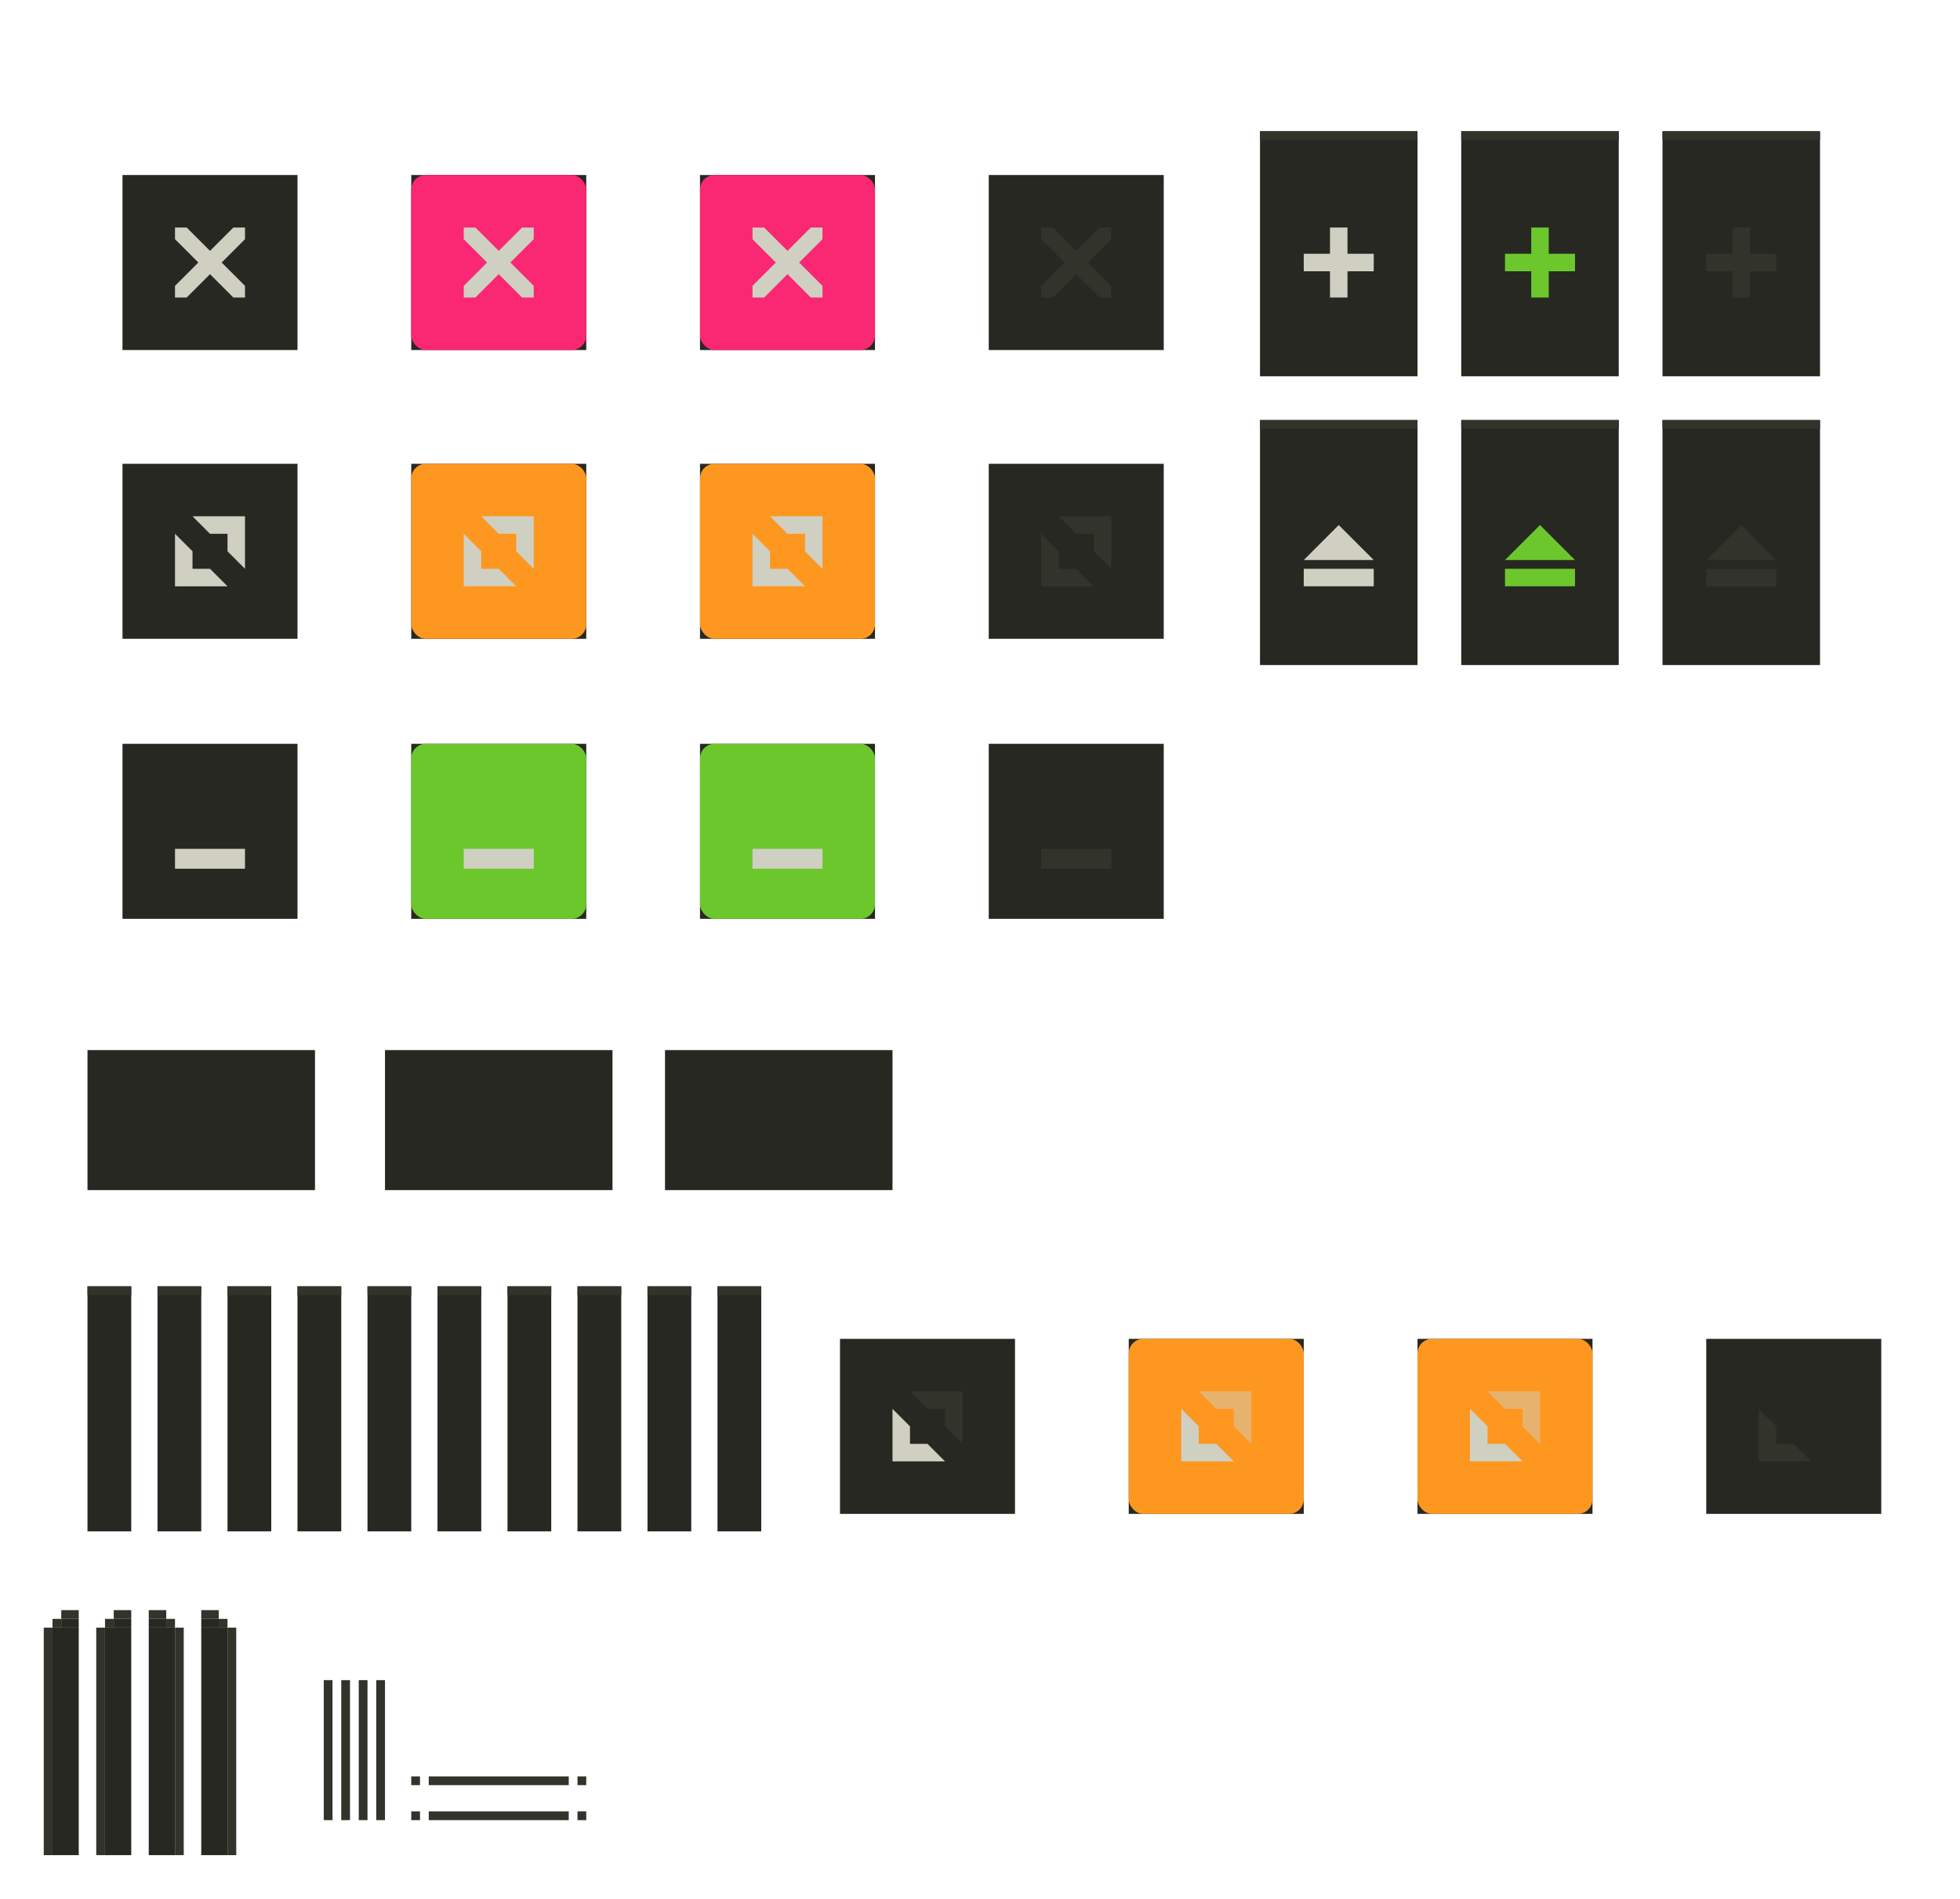 <?xml version="1.0" encoding="UTF-8" standalone="no"?>
<!-- Created with Inkscape (http://www.inkscape.org/) -->

<svg
   xmlns:osb="http://www.openswatchbook.org/uri/2009/osb"
   xmlns:dc="http://purl.org/dc/elements/1.1/"
   xmlns:cc="http://creativecommons.org/ns#"
   xmlns:rdf="http://www.w3.org/1999/02/22-rdf-syntax-ns#"
   xmlns:svg="http://www.w3.org/2000/svg"
   xmlns="http://www.w3.org/2000/svg"
   xmlns:sodipodi="http://sodipodi.sourceforge.net/DTD/sodipodi-0.dtd"
   xmlns:inkscape="http://www.inkscape.org/namespaces/inkscape"
   width="224"
   height="217"
   viewBox="0 0 224 217"
   id="svg2"
   version="1.1"
   inkscape:version="0.92.4 5da689c313, 2019-01-14"
   sodipodi:docname="assets.svg">
  <defs
     id="defs4">
    <linearGradient
       id="selected_bg_color"
       osb:paint="solid">
      <stop
         style="stop-color:#5294e2;stop-opacity:1;"
         offset="0"
         id="stop4407" />
    </linearGradient>
    <linearGradient
       id="selected_fg_color"
       osb:paint="solid">
      <stop
         style="stop-color:#cfd0c2git;stop-opacity:1;"
         offset="0"
         id="stop4402" />
    </linearGradient>
  </defs>
  <sodipodi:namedview
     id="base"
     pagecolor="#272822"
     bordercolor="#32332b"
     borderopacity="1.0"
     inkscape:pageopacity="0"
     inkscape:pageshadow="2"
     inkscape:zoom="1.4142136"
     inkscape:cx="-7.1182487"
     inkscape:cy="137.0933"
     inkscape:document-units="px"
     inkscape:current-layer="layer1"
     showgrid="true"
     units="px"
     inkscape:snap-bbox="true"
     inkscape:bbox-paths="true"
     inkscape:bbox-nodes="true"
     inkscape:snap-bbox-edge-midpoints="false"
     inkscape:snap-bbox-midpoints="true"
     inkscape:object-paths="true"
     inkscape:snap-intersection-paths="false"
     inkscape:object-nodes="true"
     inkscape:snap-nodes="true"
     fit-margin-top="10"
     fit-margin-left="10"
     fit-margin-right="10"
     fit-margin-bottom="10"
     inkscape:window-width="1366"
     inkscape:window-height="744"
     inkscape:window-x="0"
     inkscape:window-y="0"
     inkscape:window-maximized="0">
    <inkscape:grid
       type="xygrid"
       id="grid4136"
       originx="5"
       originy="-288"
       enabled="false" />
  </sodipodi:namedview>
  <g
     inkscape:label="Ebene 1"
     inkscape:groupmode="layer"
     id="layer1"
     transform="translate(5,-547.362)">
    <rect
       inkscape:label="#rect4138-3"
       y="667.362"
       x="5"
       height="16"
       width="26"
       id="menu-active"
       style="opacity:1;fill:#272822;fill-opacity:1;stroke:none;stroke-width:1;stroke-linecap:butt;stroke-linejoin:round;stroke-miterlimit:4;stroke-dasharray:none;stroke-dashoffset:0;stroke-opacity:1" />
    <rect
       transform="scale(-1,1)"
       inkscape:label="#rect4138-3"
       y="739.362"
       x="-37"
       height="16"
       width="1"
       id="right-active"
       style="opacity:1;fill:#32332b;fill-opacity:1;stroke:none;stroke-width:1;stroke-linecap:butt;stroke-linejoin:round;stroke-miterlimit:4;stroke-dasharray:none;stroke-dashoffset:0;stroke-opacity:1" />
    <rect
       transform="scale(-1,1)"
       inkscape:label="#rect4138-3"
       y="739.362"
       x="-39"
       height="16"
       width="1"
       id="right-inactive"
       style="opacity:1;fill:#32332b;fill-opacity:1;stroke:none;stroke-width:1;stroke-linecap:butt;stroke-linejoin:round;stroke-miterlimit:4;stroke-dasharray:none;stroke-dashoffset:0;stroke-opacity:1" />
    <rect
       transform="matrix(0,-1,-1,0,0,0)"
       inkscape:label="#rect4138-3"
       y="-60"
       x="-755.362"
       height="16"
       width="1"
       id="bottom-inactive"
       style="opacity:1;fill:#32332b;fill-opacity:1;stroke:none;stroke-width:0.577;stroke-linecap:butt;stroke-linejoin:round;stroke-miterlimit:4;stroke-dasharray:none;stroke-dashoffset:0;stroke-opacity:1" />
    <rect
       transform="scale(-1,1)"
       inkscape:label="#rect4138-3"
       y="739.362"
       x="-33"
       height="16"
       width="1"
       id="left-active"
       style="opacity:1;fill:#32332b;fill-opacity:1;stroke:none;stroke-width:1;stroke-linecap:butt;stroke-linejoin:round;stroke-miterlimit:4;stroke-dasharray:none;stroke-dashoffset:0;stroke-opacity:1" />
    <rect
       transform="scale(-1,1)"
       inkscape:label="#rect4138-3"
       y="739.362"
       x="-35"
       height="16"
       width="1"
       id="left-inactive"
       style="opacity:1;fill:#32332b;fill-opacity:1;stroke:none;stroke-width:1;stroke-linecap:butt;stroke-linejoin:round;stroke-miterlimit:4;stroke-dasharray:none;stroke-dashoffset:0;stroke-opacity:1" />
    <rect
       transform="matrix(0,-1,-1,0,0,0)"
       inkscape:label="#rect4138-3"
       y="-60"
       x="-751.362"
       height="16"
       width="1"
       id="bottom-active"
       style="opacity:1;fill:#32332b;fill-opacity:1;stroke:none;stroke-width:0.577;stroke-linecap:butt;stroke-linejoin:round;stroke-miterlimit:4;stroke-dasharray:none;stroke-dashoffset:0;stroke-opacity:1" />
    <rect
       inkscape:label="#rect7058"
       y="750.362"
       x="42"
       height="1"
       width="1"
       id="bottom-left-active"
       style="opacity:1;fill:#32332b;fill-opacity:1;stroke:none;stroke-width:1;stroke-miterlimit:4;stroke-dasharray:none;stroke-opacity:0.063" />
    <rect
       style="opacity:1;fill:#32332b;fill-opacity:1;stroke:none;stroke-width:1;stroke-miterlimit:4;stroke-dasharray:none;stroke-opacity:0.063"
       id="bottom-left-inactive"
       width="1"
       height="1"
       x="42"
       y="754.362"
       inkscape:label="#rect7058" />
    <rect
       style="opacity:1;fill:#32332b;fill-opacity:1;stroke:none;stroke-width:1;stroke-miterlimit:4;stroke-dasharray:none;stroke-opacity:0.063"
       id="bottom-right-active"
       width="1"
       height="1"
       x="61"
       y="750.362"
       inkscape:label="#rect7058" />
    <rect
       inkscape:label="#rect7058"
       y="754.362"
       x="61"
       height="1"
       width="1"
       id="bottom-right-inactive"
       style="opacity:1;fill:#32332b;fill-opacity:1;stroke:none;stroke-width:1;stroke-miterlimit:4;stroke-dasharray:none;stroke-opacity:0.063" />
    <g
       id="close-prelight"
       inkscape:label="#g1213"
       transform="translate(-246.78,9.95)">
      <rect
         y="552.412"
         x="284.78"
         height="28"
         width="28"
         id="rect277"
         style="opacity:1;fill:#d6d6d6;fill-opacity:0;stroke:none;stroke-width:1;stroke-linecap:butt;stroke-linejoin:round;stroke-miterlimit:4;stroke-dasharray:none;stroke-dashoffset:0;stroke-opacity:1" />
      <rect
         style="fill:#272822;fill-opacity:1"
         id="rect279"
         width="20"
         height="20"
         x="288.78"
         y="557.412" />
      <rect
         style="opacity:1;fill:#fa2772;fill-opacity:1;stroke:none;stroke-width:1;stroke-miterlimit:4;stroke-dasharray:none;stroke-dashoffset:0;stroke-opacity:1"
         id="rect281"
         width="20"
         height="20"
         x="288.78"
         y="557.412"
         ry="1.667" />
      <path
         style="fill:#cfd0c2;fill-opacity:1;stroke:none"
         d="m 294.78,563.412 v 1.333 l 2.667,2.667 -2.667,2.667 v 1.333 h 1.333 l 2.667,-2.667 2.667,2.667 h 1.333 v -1.333 l -2.667,-2.667 2.667,-2.667 v -1.333 h -1.333 l -2.667,2.667 -2.667,-2.667 z"
         id="path283"
         inkscape:connector-curvature="0" />
    </g>
    <g
       id="close-active"
       inkscape:label="#g1016">
      <rect
         style="opacity:1;fill:#d6d6d6;fill-opacity:0;stroke:none;stroke-width:1;stroke-linecap:butt;stroke-linejoin:round;stroke-miterlimit:4;stroke-dasharray:none;stroke-dashoffset:0;stroke-opacity:1"
         id="rect289"
         width="28"
         height="28"
         x="5"
         y="562.362" />
      <rect
         style="fill:#272822;fill-opacity:1"
         id="rect291"
         width="20"
         height="20"
         x="9"
         y="567.362" />
      <rect
         ry="1.667"
         y="567.362"
         x="9"
         height="20"
         width="20"
         id="rect293"
         style="opacity:1;fill:#3399ff;fill-opacity:0;stroke:none;stroke-width:1;stroke-miterlimit:4;stroke-dasharray:none;stroke-dashoffset:0;stroke-opacity:1" />
      <path
         inkscape:connector-curvature="0"
         id="path297"
         d="m 15,573.362 v 1.333 l 2.667,2.667 -2.667,2.667 v 1.333 h 1.333 l 2.667,-2.667 2.667,2.667 h 1.333 v -1.333 l -2.667,-2.667 2.667,-2.667 v -1.333 h -1.333 l -2.667,2.667 -2.667,-2.667 z"
         style="fill:#cfd0c2;fill-opacity:1;stroke:none" />
    </g>
    <g
       id="maximize-active"
       inkscape:label="#g1026">
      <rect
         style="fill:#272822;fill-opacity:1"
         id="rect303"
         width="20"
         height="20"
         x="9"
         y="600.362" />
      <rect
         y="595.362"
         x="5"
         height="28"
         width="28"
         id="rect305"
         style="opacity:1;fill:#d6d6d6;fill-opacity:0;stroke:none;stroke-width:1;stroke-linecap:butt;stroke-linejoin:round;stroke-miterlimit:4;stroke-dasharray:none;stroke-dashoffset:0;stroke-opacity:1" />
      <rect
         style="opacity:1;fill:#4a90d9;fill-opacity:0;stroke:none;stroke-width:1;stroke-miterlimit:4;stroke-dasharray:none;stroke-dashoffset:0;stroke-opacity:1"
         id="rect307"
         width="20"
         height="20"
         x="9"
         y="600.362"
         ry="1.667" />
      <path
         style="fill:#cfd0c2;fill-opacity:1;fill-rule:evenodd;stroke:none;stroke-width:1px;stroke-linecap:butt;stroke-linejoin:miter;stroke-opacity:1"
         d="m 17,606.362 2,2 h 2 v 2 l 2,2 v -6 z m -2,2 v 6 h 6 l -2,-2 h -2 v -2 z"
         id="path311"
         inkscape:connector-curvature="0" />
    </g>
    <g
       id="maximize-prelight"
       inkscape:label="#g1099"
       transform="translate(-246.78,9.95)">
      <rect
         style="fill:#6a6a6a;fill-opacity:0"
         id="rect317"
         width="28"
         height="28"
         x="284.78"
         y="585.412" />
      <rect
         style="fill:#272822;fill-opacity:1"
         id="rect319"
         width="20"
         height="20"
         x="288.78"
         y="590.412"
         ry="2.841797e-05" />
      <rect
         ry="1.667"
         y="590.412"
         x="288.78"
         height="20"
         width="20"
         id="rect321"
         style="opacity:1;fill:#fe9720;fill-opacity:1;stroke:none;stroke-width:1;stroke-miterlimit:4;stroke-dasharray:none;stroke-dashoffset:0;stroke-opacity:1" />
      <path
         inkscape:connector-curvature="0"
         id="path323"
         d="m 296.78,596.412 2,2 h 2 v 2 l 2,2 v -6 z m -2,2 v 6 h 6 l -2,-2 h -2 v -2 z"
         style="fill:#cfd0c2;fill-opacity:1;fill-rule:evenodd;stroke:none;stroke-width:1px;stroke-linecap:butt;stroke-linejoin:miter;stroke-opacity:1" />
    </g>
    <g
       id="hide-active">
      <rect
         y="627.362"
         x="5"
         height="28"
         width="28"
         id="rect329"
         style="opacity:1;fill:#d6d6d6;fill-opacity:0;stroke:none;stroke-width:1;stroke-linecap:butt;stroke-linejoin:round;stroke-miterlimit:4;stroke-dasharray:none;stroke-dashoffset:0;stroke-opacity:1" />
      <rect
         style="fill:#272822;fill-opacity:1"
         id="rect331"
         width="20"
         height="20"
         x="9"
         y="632.362" />
      <rect
         ry="1.667"
         y="632.362"
         x="9"
         height="20"
         width="20"
         id="rect333"
         style="opacity:1;fill:#4a90d9;fill-opacity:0;stroke:none;stroke-width:1;stroke-miterlimit:4;stroke-dasharray:none;stroke-dashoffset:0;stroke-opacity:1" />
      <rect
         style="opacity:1;fill:#cfd0c2;fill-opacity:1;stroke:none;stroke-width:1;stroke-miterlimit:4;stroke-dasharray:none;stroke-dashoffset:0;stroke-opacity:1"
         id="rect337"
         width="8"
         height="2.273"
         x="15"
         y="644.362" />
    </g>
    <g
       id="hide-prelight"
       inkscape:label="#g1117"
       transform="translate(-246.78,9.95)">
      <rect
         y="617.412"
         x="284.78"
         height="28"
         width="28"
         id="rect343"
         style="opacity:1;fill:#d6d6d6;fill-opacity:0;stroke:none;stroke-width:1;stroke-linecap:butt;stroke-linejoin:round;stroke-miterlimit:4;stroke-dasharray:none;stroke-dashoffset:0;stroke-opacity:1" />
      <rect
         style="fill:#272822;fill-opacity:1"
         id="rect345"
         width="20"
         height="20"
         x="288.78"
         y="622.412" />
      <rect
         style="opacity:1;fill:#6cc72c;fill-opacity:1;stroke:none;stroke-width:1;stroke-miterlimit:4;stroke-dasharray:none;stroke-dashoffset:0;stroke-opacity:1"
         id="rect347"
         width="20"
         height="20"
         x="288.78"
         y="622.412"
         ry="1.667" />
      <rect
         y="634.412"
         x="294.78"
         height="2.273"
         width="8"
         id="rect349"
         style="opacity:1;fill:#cfd0c2;fill-opacity:1;stroke:none;stroke-width:1;stroke-miterlimit:4;stroke-dasharray:none;stroke-dashoffset:0;stroke-opacity:1" />
    </g>
    <g
       id="stick-active"
       inkscape:label="#g4783">
      <rect
         style="opacity:1;fill:#272822;fill-opacity:1;stroke:none;stroke-width:0.802;stroke-linecap:butt;stroke-linejoin:round;stroke-miterlimit:4;stroke-dasharray:none;stroke-dashoffset:0;stroke-opacity:1"
         id="rect355"
         width="18"
         height="28"
         x="139"
         y="562.362" />
      <rect
         style="opacity:1;fill:#32332b;fill-opacity:1;stroke:none;stroke-width:0.802;stroke-linecap:butt;stroke-linejoin:round;stroke-miterlimit:4;stroke-dasharray:none;stroke-dashoffset:0;stroke-opacity:1"
         id="rect357"
         width="18"
         height="1"
         x="139"
         y="562.362" />
      <g
         id="g365"
         transform="translate(-4,9)"
         style="fill:#cfd0c2;fill-opacity:1">
        <rect
           y="564.362"
           x="151"
           height="8"
           width="2"
           id="rect361"
           style="opacity:1;fill:#cfd0c2;fill-opacity:1;stroke:none;stroke-width:1;stroke-linecap:butt;stroke-linejoin:round;stroke-miterlimit:4;stroke-dasharray:none;stroke-dashoffset:0;stroke-opacity:1" />
        <rect
           transform="rotate(90)"
           y="-156"
           x="567.362"
           height="8"
           width="2"
           id="rect363"
           style="opacity:1;fill:#cfd0c2;fill-opacity:1;stroke:none;stroke-width:1;stroke-linecap:butt;stroke-linejoin:round;stroke-miterlimit:4;stroke-dasharray:none;stroke-dashoffset:0;stroke-opacity:1" />
      </g>
    </g>
    <g
       id="stick-pressed"
       inkscape:label="#g4795">
      <rect
         y="562.362"
         x="162"
         height="28"
         width="18"
         id="rect371"
         style="opacity:1;fill:#272822;fill-opacity:1;stroke:none;stroke-width:0.802;stroke-linecap:butt;stroke-linejoin:round;stroke-miterlimit:4;stroke-dasharray:none;stroke-dashoffset:0;stroke-opacity:1" />
      <rect
         y="562.362"
         x="162"
         height="1"
         width="18"
         id="rect373"
         style="opacity:1;fill:#32332b;fill-opacity:1;stroke:none;stroke-width:0.802;stroke-linecap:butt;stroke-linejoin:round;stroke-miterlimit:4;stroke-dasharray:none;stroke-dashoffset:0;stroke-opacity:1" />
      <g
         id="g381"
         transform="translate(19,9)"
         style="fill:#6cc72c;fill-opacity:1">
        <rect
           y="564.362"
           x="151"
           height="8"
           width="2"
           id="rect377"
           style="opacity:1;fill:#6cc72c;fill-opacity:1;stroke:none;stroke-width:1;stroke-linecap:butt;stroke-linejoin:round;stroke-miterlimit:4;stroke-dasharray:none;stroke-dashoffset:0;stroke-opacity:1" />
        <rect
           transform="rotate(90)"
           y="-156"
           x="567.362"
           height="8"
           width="2"
           id="rect379"
           style="opacity:1;fill:#6cc72c;fill-opacity:1;stroke:none;stroke-width:1;stroke-linecap:butt;stroke-linejoin:round;stroke-miterlimit:4;stroke-dasharray:none;stroke-dashoffset:0;stroke-opacity:1" />
      </g>
    </g>
    <g
       id="stick-inactive"
       inkscape:label="#g1044">
      <rect
         y="562.362"
         x="185"
         height="28"
         width="18"
         id="rect387"
         style="opacity:1;fill:#272822;fill-opacity:1;stroke:none;stroke-width:0.802;stroke-linecap:butt;stroke-linejoin:round;stroke-miterlimit:4;stroke-dasharray:none;stroke-dashoffset:0;stroke-opacity:1" />
      <rect
         y="562.362"
         x="185"
         height="1"
         width="18"
         id="rect389"
         style="opacity:1;fill:#32332b;fill-opacity:1;stroke:none;stroke-width:0.802;stroke-linecap:butt;stroke-linejoin:round;stroke-miterlimit:4;stroke-dasharray:none;stroke-dashoffset:0;stroke-opacity:1" />
      <g
         id="g397"
         transform="translate(42,9)"
         style="fill:#32332b;fill-opacity:1">
        <rect
           y="564.362"
           x="151"
           height="8"
           width="2"
           id="rect393"
           style="opacity:1;fill:#32332b;fill-opacity:1;stroke:none;stroke-width:1;stroke-linecap:butt;stroke-linejoin:round;stroke-miterlimit:4;stroke-dasharray:none;stroke-dashoffset:0;stroke-opacity:1" />
        <rect
           transform="rotate(90)"
           y="-156"
           x="567.362"
           height="8"
           width="2"
           id="rect395"
           style="opacity:1;fill:#32332b;fill-opacity:1;stroke:none;stroke-width:1;stroke-linecap:butt;stroke-linejoin:round;stroke-miterlimit:4;stroke-dasharray:none;stroke-dashoffset:0;stroke-opacity:1" />
      </g>
    </g>
    <g
       id="shade-active"
       inkscape:label="#g4807">
      <rect
         style="opacity:1;fill:#272822;fill-opacity:1;stroke:none;stroke-width:0.802;stroke-linecap:butt;stroke-linejoin:round;stroke-miterlimit:4;stroke-dasharray:none;stroke-dashoffset:0;stroke-opacity:1"
         id="rect403"
         width="18"
         height="28"
         x="139"
         y="595.362" />
      <rect
         style="opacity:1;fill:#32332b;fill-opacity:1;stroke:none;stroke-width:0.802;stroke-linecap:butt;stroke-linejoin:round;stroke-miterlimit:4;stroke-dasharray:none;stroke-dashoffset:0;stroke-opacity:1"
         id="rect405"
         width="18"
         height="1"
         x="139"
         y="595.362" />
      <g
         id="g413"
         transform="translate(-6,5)"
         style="fill:#cfd0c2;fill-opacity:1">
        <rect
           style="opacity:1;fill:#cfd0c2;fill-opacity:1;stroke:none;stroke-width:1;stroke-linecap:butt;stroke-linejoin:round;stroke-miterlimit:4;stroke-dasharray:none;stroke-dashoffset:0;stroke-opacity:1"
           id="rect409"
           width="2"
           height="8"
           x="607.362"
           y="-158"
           transform="rotate(90)" />
        <path
           sodipodi:nodetypes="cccc"
           inkscape:connector-curvature="0"
           id="path411"
           d="m 154,602.362 4,4 h -8 z"
           style="opacity:1;fill:#cfd0c2;fill-opacity:1;stroke:none;stroke-width:1;stroke-linecap:butt;stroke-linejoin:round;stroke-miterlimit:4;stroke-dasharray:none;stroke-dashoffset:0;stroke-opacity:1" />
      </g>
    </g>
    <g
       id="shade-pressed"
       inkscape:label="#g4819">
      <rect
         y="595.362"
         x="162"
         height="28"
         width="18"
         id="rect419"
         style="opacity:1;fill:#272822;fill-opacity:1;stroke:none;stroke-width:0.802;stroke-linecap:butt;stroke-linejoin:round;stroke-miterlimit:4;stroke-dasharray:none;stroke-dashoffset:0;stroke-opacity:1" />
      <rect
         y="595.362"
         x="162"
         height="1"
         width="18"
         id="rect421"
         style="opacity:1;fill:#32332b;fill-opacity:1;stroke:none;stroke-width:0.802;stroke-linecap:butt;stroke-linejoin:round;stroke-miterlimit:4;stroke-dasharray:none;stroke-dashoffset:0;stroke-opacity:1" />
      <g
         id="g429"
         transform="translate(17,5)"
         style="fill:#6cc72c;fill-opacity:1">
        <rect
           style="opacity:1;fill:#6cc72c;fill-opacity:1;stroke:none;stroke-width:1;stroke-linecap:butt;stroke-linejoin:round;stroke-miterlimit:4;stroke-dasharray:none;stroke-dashoffset:0;stroke-opacity:1"
           id="rect425"
           width="2"
           height="8"
           x="607.362"
           y="-158"
           transform="rotate(90)" />
        <path
           sodipodi:nodetypes="cccc"
           inkscape:connector-curvature="0"
           id="path427"
           d="m 154,602.362 4,4 h -8 z"
           style="opacity:1;fill:#6cc72c;fill-opacity:1;stroke:none;stroke-width:1;stroke-linecap:butt;stroke-linejoin:round;stroke-miterlimit:4;stroke-dasharray:none;stroke-dashoffset:0;stroke-opacity:1" />
      </g>
    </g>
    <g
       id="shade-inactive"
       inkscape:label="#g1056">
      <rect
         y="595.362"
         x="185"
         height="28"
         width="18"
         id="rect435"
         style="opacity:1;fill:#272822;fill-opacity:1;stroke:none;stroke-width:0.802;stroke-linecap:butt;stroke-linejoin:round;stroke-miterlimit:4;stroke-dasharray:none;stroke-dashoffset:0;stroke-opacity:1" />
      <rect
         y="595.362"
         x="185"
         height="1"
         width="18"
         id="rect437"
         style="opacity:1;fill:#32332b;fill-opacity:1;stroke:none;stroke-width:0.802;stroke-linecap:butt;stroke-linejoin:round;stroke-miterlimit:4;stroke-dasharray:none;stroke-dashoffset:0;stroke-opacity:1" />
      <g
         id="g445"
         transform="translate(40,5)"
         style="fill:#32332b;fill-opacity:1">
        <rect
           style="opacity:1;fill:#32332b;fill-opacity:1;stroke:none;stroke-width:1;stroke-linecap:butt;stroke-linejoin:round;stroke-miterlimit:4;stroke-dasharray:none;stroke-dashoffset:0;stroke-opacity:1"
           id="rect441"
           width="2"
           height="8"
           x="607.362"
           y="-158"
           transform="rotate(90)" />
        <path
           sodipodi:nodetypes="cccc"
           inkscape:connector-curvature="0"
           id="path443"
           d="m 154,602.362 4,4 h -8 z"
           style="opacity:1;fill:#32332b;fill-opacity:1;stroke:none;stroke-width:1;stroke-linecap:butt;stroke-linejoin:round;stroke-miterlimit:4;stroke-dasharray:none;stroke-dashoffset:0;stroke-opacity:1" />
      </g>
    </g>
    <g
       id="title-1-active"
       inkscape:label="#g4711">
      <rect
         style="opacity:1;fill:#272822;fill-opacity:1;stroke:none;stroke-width:0.423;stroke-linecap:butt;stroke-linejoin:round;stroke-miterlimit:4;stroke-dasharray:none;stroke-dashoffset:0;stroke-opacity:1"
         id="rect487"
         width="5"
         height="28"
         x="5"
         y="694.362" />
      <rect
         style="opacity:1;fill:#32332b;fill-opacity:1;stroke:none;stroke-width:0.423;stroke-linecap:butt;stroke-linejoin:round;stroke-miterlimit:4;stroke-dasharray:none;stroke-dashoffset:0;stroke-opacity:1"
         id="rect489"
         width="5"
         height="1"
         x="5"
         y="694.362" />
    </g>
    <g
       id="title-2-active"
       inkscape:label="#g4717">
      <rect
         y="694.362"
         x="13"
         height="28"
         width="5"
         id="rect495"
         style="opacity:1;fill:#272822;fill-opacity:1;stroke:none;stroke-width:0.423;stroke-linecap:butt;stroke-linejoin:round;stroke-miterlimit:4;stroke-dasharray:none;stroke-dashoffset:0;stroke-opacity:1" />
      <rect
         y="694.362"
         x="13"
         height="1"
         width="5"
         id="rect497"
         style="opacity:1;fill:#32332b;fill-opacity:1;stroke:none;stroke-width:0.423;stroke-linecap:butt;stroke-linejoin:round;stroke-miterlimit:4;stroke-dasharray:none;stroke-dashoffset:0;stroke-opacity:1" />
    </g>
    <g
       id="title-3-active"
       inkscape:label="#g4723">
      <rect
         style="opacity:1;fill:#272822;fill-opacity:1;stroke:none;stroke-width:0.423;stroke-linecap:butt;stroke-linejoin:round;stroke-miterlimit:4;stroke-dasharray:none;stroke-dashoffset:0;stroke-opacity:1"
         id="rect503"
         width="5"
         height="28"
         x="21"
         y="694.362" />
      <rect
         style="opacity:1;fill:#32332b;fill-opacity:1;stroke:none;stroke-width:0.423;stroke-linecap:butt;stroke-linejoin:round;stroke-miterlimit:4;stroke-dasharray:none;stroke-dashoffset:0;stroke-opacity:1"
         id="rect505"
         width="5"
         height="1"
         x="21"
         y="694.362" />
    </g>
    <g
       id="title-4-active"
       inkscape:label="#g4729">
      <rect
         y="694.362"
         x="29"
         height="28"
         width="5"
         id="rect511"
         style="opacity:1;fill:#272822;fill-opacity:1;stroke:none;stroke-width:0.423;stroke-linecap:butt;stroke-linejoin:round;stroke-miterlimit:4;stroke-dasharray:none;stroke-dashoffset:0;stroke-opacity:1" />
      <rect
         y="694.362"
         x="29"
         height="1"
         width="5"
         id="rect513"
         style="opacity:1;fill:#32332b;fill-opacity:1;stroke:none;stroke-width:0.423;stroke-linecap:butt;stroke-linejoin:round;stroke-miterlimit:4;stroke-dasharray:none;stroke-dashoffset:0;stroke-opacity:1" />
    </g>
    <g
       id="title-5-active"
       inkscape:label="#g4735">
      <rect
         style="opacity:1;fill:#272822;fill-opacity:1;stroke:none;stroke-width:0.423;stroke-linecap:butt;stroke-linejoin:round;stroke-miterlimit:4;stroke-dasharray:none;stroke-dashoffset:0;stroke-opacity:1"
         id="rect519"
         width="5"
         height="28"
         x="37"
         y="694.362" />
      <rect
         style="opacity:1;fill:#32332b;fill-opacity:1;stroke:none;stroke-width:0.423;stroke-linecap:butt;stroke-linejoin:round;stroke-miterlimit:4;stroke-dasharray:none;stroke-dashoffset:0;stroke-opacity:1"
         id="rect521"
         width="5"
         height="1"
         x="37"
         y="694.362" />
    </g>
    <g
       id="title-1-inactive"
       inkscape:label="#g1016">
      <rect
         y="694.362"
         x="45"
         height="28"
         width="5"
         id="rect527"
         style="opacity:1;fill:#272822;fill-opacity:1;stroke:none;stroke-width:0.423;stroke-linecap:butt;stroke-linejoin:round;stroke-miterlimit:4;stroke-dasharray:none;stroke-dashoffset:0;stroke-opacity:1" />
      <rect
         y="694.362"
         x="45"
         height="1"
         width="5"
         id="rect529"
         style="opacity:1;fill:#32332b;fill-opacity:1;stroke:none;stroke-width:0.423;stroke-linecap:butt;stroke-linejoin:round;stroke-miterlimit:4;stroke-dasharray:none;stroke-dashoffset:0;stroke-opacity:1" />
    </g>
    <g
       id="title-2-inactive"
       inkscape:label="#g1020">
      <rect
         style="opacity:1;fill:#272822;fill-opacity:1;stroke:none;stroke-width:0.423;stroke-linecap:butt;stroke-linejoin:round;stroke-miterlimit:4;stroke-dasharray:none;stroke-dashoffset:0;stroke-opacity:1"
         id="rect535"
         width="5"
         height="28"
         x="53"
         y="694.362"
         inkscape:label="#title-2-inactive" />
      <rect
         style="opacity:1;fill:#32332b;fill-opacity:1;stroke:none;stroke-width:0.423;stroke-linecap:butt;stroke-linejoin:round;stroke-miterlimit:4;stroke-dasharray:none;stroke-dashoffset:0;stroke-opacity:1"
         id="rect537"
         width="5"
         height="1"
         x="53"
         y="694.362" />
    </g>
    <g
       id="title-3-inactive"
       inkscape:label="#g1024">
      <rect
         y="694.362"
         x="61"
         height="28"
         width="5"
         id="rect543"
         style="opacity:1;fill:#272822;fill-opacity:1;stroke:none;stroke-width:0.423;stroke-linecap:butt;stroke-linejoin:round;stroke-miterlimit:4;stroke-dasharray:none;stroke-dashoffset:0;stroke-opacity:1" />
      <rect
         y="694.362"
         x="61"
         height="1"
         width="5"
         id="rect545"
         style="opacity:1;fill:#32332b;fill-opacity:1;stroke:none;stroke-width:0.423;stroke-linecap:butt;stroke-linejoin:round;stroke-miterlimit:4;stroke-dasharray:none;stroke-dashoffset:0;stroke-opacity:1" />
    </g>
    <g
       id="title-4-inactive"
       inkscape:label="#g1028">
      <rect
         style="opacity:1;fill:#272822;fill-opacity:1;stroke:none;stroke-width:0.423;stroke-linecap:butt;stroke-linejoin:round;stroke-miterlimit:4;stroke-dasharray:none;stroke-dashoffset:0;stroke-opacity:1"
         id="rect551"
         width="5"
         height="28"
         x="69"
         y="694.362" />
      <rect
         style="opacity:1;fill:#32332b;fill-opacity:1;stroke:none;stroke-width:0.423;stroke-linecap:butt;stroke-linejoin:round;stroke-miterlimit:4;stroke-dasharray:none;stroke-dashoffset:0;stroke-opacity:1"
         id="rect553"
         width="5"
         height="1"
         x="69"
         y="694.362" />
    </g>
    <g
       id="title-5-inactive"
       inkscape:label="#g1032">
      <rect
         y="694.362"
         x="77"
         height="28"
         width="5"
         id="rect559"
         style="opacity:1;fill:#272822;fill-opacity:1;stroke:none;stroke-width:0.423;stroke-linecap:butt;stroke-linejoin:round;stroke-miterlimit:4;stroke-dasharray:none;stroke-dashoffset:0;stroke-opacity:1" />
      <rect
         y="694.362"
         x="77"
         height="1"
         width="5"
         id="rect561"
         style="opacity:1;fill:#32332b;fill-opacity:1;stroke:none;stroke-width:0.423;stroke-linecap:butt;stroke-linejoin:round;stroke-miterlimit:4;stroke-dasharray:none;stroke-dashoffset:0;stroke-opacity:1" />
    </g>
    <g
       id="top-left-active"
       inkscape:label="#g4747">
      <rect
         transform="scale(-1,1)"
         style="fill:#272822;fill-opacity:1;stroke-width:1.041"
         id="rect603"
         width="3"
         height="26"
         x="-4"
         y="733.362" />
      <rect
         transform="scale(-1,1)"
         style="fill:#272822;fill-opacity:1"
         id="rect605"
         width="2"
         height="1"
         x="-4"
         y="732.362" />
      <rect
         transform="scale(-1,1)"
         style="fill:#32332b;fill-opacity:1"
         id="rect607"
         width="1"
         height="1"
         x="-2"
         y="732.362" />
      <rect
         transform="scale(-1,1)"
         style="fill:#32332b;fill-opacity:1"
         id="rect609"
         width="2"
         height="1"
         x="-4"
         y="731.362" />
      <rect
         transform="scale(-1,1)"
         style="fill:#32332b;fill-opacity:1;stroke-width:1.041"
         id="rect611"
         width="1"
         height="26"
         x="-1"
         y="733.362" />
    </g>
    <g
       id="maximize-pressed"
       transform="translate(-213.78,9.95)"
       inkscape:label="#g1099">
      <rect
         y="585.412"
         x="284.78"
         height="28"
         width="28"
         id="rect1622"
         style="fill:#6a6a6a;fill-opacity:0" />
      <rect
         ry="2.841797e-05"
         y="590.412"
         x="288.78"
         height="20"
         width="20"
         id="rect1624"
         style="fill:#272822;fill-opacity:1" />
      <rect
         style="opacity:1;fill:#fe9720;fill-opacity:1;stroke:none;stroke-width:1;stroke-miterlimit:4;stroke-dasharray:none;stroke-dashoffset:0;stroke-opacity:1"
         id="rect1626"
         width="20"
         height="20"
         x="288.78"
         y="590.412"
         ry="1.667" />
      <path
         style="fill:#cfd0c2;fill-opacity:1;fill-rule:evenodd;stroke:none;stroke-width:1px;stroke-linecap:butt;stroke-linejoin:miter;stroke-opacity:1"
         d="m 296.78,596.412 2,2 h 2 v 2 l 2,2 v -6 z m -2,2 v 6 h 6 l -2,-2 h -2 v -2 z"
         id="path1628"
         inkscape:connector-curvature="0" />
    </g>
    <g
       id="maximize-inactive"
       inkscape:label="#g1135"
       transform="translate(-246.78,9.95)">
      <rect
         y="590.412"
         x="354.78"
         height="20"
         width="20"
         id="rect1632"
         style="fill:#272822;fill-opacity:1" />
      <rect
         style="opacity:1;fill:#d6d6d6;fill-opacity:0;stroke:none;stroke-width:1;stroke-linecap:butt;stroke-linejoin:round;stroke-miterlimit:4;stroke-dasharray:none;stroke-dashoffset:0;stroke-opacity:1"
         id="rect1634"
         width="28"
         height="28"
         x="350.78"
         y="585.412" />
      <rect
         ry="1.667"
         y="590.413"
         x="354.78"
         height="20"
         width="20"
         id="rect1636"
         style="opacity:1;fill:#4a90d9;fill-opacity:0;stroke:none;stroke-width:1;stroke-miterlimit:4;stroke-dasharray:none;stroke-dashoffset:0;stroke-opacity:1" />
      <path
         inkscape:connector-curvature="0"
         id="path1638"
         d="m 362.78,596.412 2,2 h 2 v 2 l 2,2 v -6 z m -2,2 v 6 h 6 l -2,-2 h -2 v -2 z"
         style="fill:#32332b;fill-opacity:1;fill-rule:evenodd;stroke:none;stroke-width:1px;stroke-linecap:butt;stroke-linejoin:miter;stroke-opacity:1" />
    </g>
    <g
       id="close-inactive"
       inkscape:label="#g1178"
       transform="translate(-246.78,9.95)">
      <rect
         y="552.412"
         x="350.78"
         height="28"
         width="28"
         id="rect1574"
         style="opacity:1;fill:#d6d6d6;fill-opacity:0;stroke:none;stroke-width:1;stroke-linecap:butt;stroke-linejoin:round;stroke-miterlimit:4;stroke-dasharray:none;stroke-dashoffset:0;stroke-opacity:1" />
      <rect
         y="557.412"
         x="354.78"
         height="20"
         width="20"
         id="rect1576"
         style="fill:#272822;fill-opacity:1" />
      <rect
         style="opacity:1;fill:#3399ff;fill-opacity:0;stroke:none;stroke-width:1;stroke-miterlimit:4;stroke-dasharray:none;stroke-dashoffset:0;stroke-opacity:1"
         id="rect1578"
         width="20"
         height="20"
         x="354.78"
         y="557.412"
         ry="1.667" />
      <path
         style="fill:#32332b;fill-opacity:1;stroke:none"
         d="m 360.78,563.412 v 1.333 l 2.667,2.667 -2.667,2.667 v 1.333 h 1.333 l 2.667,-2.667 2.667,2.667 h 1.333 v -1.333 l -2.667,-2.667 2.667,-2.667 v -1.333 h -1.333 l -2.667,2.667 -2.667,-2.667 z"
         id="path1580"
         inkscape:connector-curvature="0" />
    </g>
    <g
       id="close-pressed"
       transform="translate(-213.78,9.95)"
       inkscape:label="#g1213">
      <rect
         style="opacity:1;fill:#d6d6d6;fill-opacity:0;stroke:none;stroke-width:1;stroke-linecap:butt;stroke-linejoin:round;stroke-miterlimit:4;stroke-dasharray:none;stroke-dashoffset:0;stroke-opacity:1"
         id="rect1564"
         width="28"
         height="28"
         x="284.78"
         y="552.412" />
      <rect
         y="557.412"
         x="288.78"
         height="20"
         width="20"
         id="rect1566"
         style="fill:#272822;fill-opacity:1" />
      <rect
         ry="1.667"
         y="557.412"
         x="288.78"
         height="20"
         width="20"
         id="rect1568"
         style="opacity:1;fill:#fa2772;fill-opacity:1;stroke:none;stroke-width:1;stroke-miterlimit:4;stroke-dasharray:none;stroke-dashoffset:0;stroke-opacity:1" />
      <path
         inkscape:connector-curvature="0"
         id="path1570"
         d="m 294.78,563.412 v 1.333 l 2.667,2.667 -2.667,2.667 v 1.333 h 1.333 l 2.667,-2.667 2.667,2.667 h 1.333 v -1.333 l -2.667,-2.667 2.667,-2.667 v -1.333 h -1.333 l -2.667,2.667 -2.667,-2.667 z"
         style="fill:#cfd0c2;fill-opacity:1;stroke:none" />
    </g>
    <g
       id="hide-pressed"
       transform="translate(-213.78,9.95)"
       inkscape:label="#g1117">
      <rect
         style="opacity:1;fill:#d6d6d6;fill-opacity:0;stroke:none;stroke-width:1;stroke-linecap:butt;stroke-linejoin:round;stroke-miterlimit:4;stroke-dasharray:none;stroke-dashoffset:0;stroke-opacity:1"
         id="rect1680"
         width="28"
         height="28"
         x="284.78"
         y="617.412" />
      <rect
         y="622.412"
         x="288.78"
         height="20"
         width="20"
         id="rect1682"
         style="fill:#272822;fill-opacity:1" />
      <rect
         ry="1.667"
         y="622.412"
         x="288.78"
         height="20"
         width="20"
         id="rect1684"
         style="opacity:1;fill:#6cc72c;fill-opacity:1;stroke:none;stroke-width:1;stroke-miterlimit:4;stroke-dasharray:none;stroke-dashoffset:0;stroke-opacity:1" />
      <rect
         style="opacity:1;fill:#cfd0c2;fill-opacity:1;stroke:none;stroke-width:1;stroke-miterlimit:4;stroke-dasharray:none;stroke-dashoffset:0;stroke-opacity:1"
         id="rect1686"
         width="8"
         height="2.273"
         x="294.78"
         y="634.412" />
    </g>
    <g
       id="hide-inactive"
       inkscape:label="#g1096"
       transform="translate(-246.78,9.95)">
      <rect
         style="opacity:1;fill:#d6d6d6;fill-opacity:0;stroke:none;stroke-width:1;stroke-linecap:butt;stroke-linejoin:round;stroke-miterlimit:4;stroke-dasharray:none;stroke-dashoffset:0;stroke-opacity:1"
         id="rect1690"
         width="28"
         height="28"
         x="350.78"
         y="617.412" />
      <rect
         y="622.412"
         x="354.78"
         height="20"
         width="20"
         id="rect1692"
         style="fill:#272822;fill-opacity:1" />
      <rect
         style="opacity:1;fill:#4a90d9;fill-opacity:0;stroke:none;stroke-width:1;stroke-miterlimit:4;stroke-dasharray:none;stroke-dashoffset:0;stroke-opacity:1"
         id="rect1694"
         width="20"
         height="20"
         x="354.78"
         y="622.412"
         ry="1.667" />
      <rect
         y="634.412"
         x="360.78"
         height="2.273"
         width="8"
         id="rect1696"
         style="opacity:1;fill:#32332b;fill-opacity:1;stroke:none;stroke-width:1;stroke-miterlimit:4;stroke-dasharray:none;stroke-dashoffset:0;stroke-opacity:1" />
    </g>
    <g
       id="maximize-toggled-active"
       inkscape:label="#g4771">
      <rect
         y="700.362"
         x="91"
         height="20"
         width="20"
         id="rect1810"
         style="fill:#272822;fill-opacity:1" />
      <rect
         style="opacity:1;fill:#d6d6d6;fill-opacity:0;stroke:none;stroke-width:1;stroke-linecap:butt;stroke-linejoin:round;stroke-miterlimit:4;stroke-dasharray:none;stroke-dashoffset:0;stroke-opacity:1"
         id="rect1812"
         width="28"
         height="28"
         x="87"
         y="695.362" />
      <rect
         ry="1.667"
         y="700.362"
         x="91"
         height="20"
         width="20"
         id="rect1814"
         style="opacity:1;fill:#4a90d9;fill-opacity:0;stroke:none;stroke-width:1;stroke-miterlimit:4;stroke-dasharray:none;stroke-dashoffset:0;stroke-opacity:1" />
      <path
         id="path1872"
         d="m 99,706.363 2,2 h 2 v 2 l 2,2 v -6 z"
         style="fill:#32332b;fill-opacity:1;stroke:none;stroke-width:1px;stroke-linecap:butt;stroke-linejoin:miter;stroke-opacity:1"
         inkscape:connector-curvature="0" />
      <path
         id="path1868"
         d="m 97,708.363 v 6 h 6 l -2,-2 h -2 v -2 z"
         style="fill:#cfd0c2;fill-opacity:1;fill-rule:evenodd;stroke:none;stroke-width:1px;stroke-linecap:butt;stroke-linejoin:miter;stroke-opacity:1"
         inkscape:connector-curvature="0" />
    </g>
    <rect
       style="opacity:1;fill:#272822;fill-opacity:1;stroke:none;stroke-width:1;stroke-linecap:butt;stroke-linejoin:round;stroke-miterlimit:4;stroke-dasharray:none;stroke-dashoffset:0;stroke-opacity:1"
       id="menu-pressed"
       width="26"
       height="16"
       x="39"
       y="667.362"
       inkscape:label="#rect4138-3" />
    <rect
       inkscape:label="#rect4138-3"
       y="667.362"
       x="71"
       height="16"
       width="26"
       id="menu-inactive"
       style="opacity:1;fill:#272822;fill-opacity:1;stroke:none;stroke-width:1;stroke-linecap:butt;stroke-linejoin:round;stroke-miterlimit:4;stroke-dasharray:none;stroke-dashoffset:0;stroke-opacity:1" />
    <g
       id="maximize-toggled-prelight"
       transform="translate(-248.926,-33.593)"
       inkscape:label="#g1208">
      <rect
         y="728.955"
         x="368.926"
         height="28"
         width="28"
         id="rect1820"
         style="fill:#6a6a6a;fill-opacity:0" />
      <rect
         ry="2.841797e-05"
         y="733.955"
         x="372.926"
         height="20"
         width="20"
         id="rect1822"
         style="fill:#272822;fill-opacity:1" />
      <rect
         style="opacity:1;fill:#fe9720;fill-opacity:1;stroke:none;stroke-width:1;stroke-miterlimit:4;stroke-dasharray:none;stroke-dashoffset:0;stroke-opacity:1"
         id="rect1824"
         width="20"
         height="20"
         x="372.926"
         y="733.955"
         ry="1.667" />
      <path
         inkscape:connector-curvature="0"
         style="fill:#cfd0c2;fill-opacity:0.49;stroke:none;stroke-width:1px;stroke-linecap:butt;stroke-linejoin:miter;stroke-opacity:1"
         d="m 380.926,739.955 2,2 h 2 v 2 l 2,2 v -6 z"
         id="path1879" />
      <path
         inkscape:connector-curvature="0"
         style="fill:#cfd0c2;fill-opacity:1;fill-rule:evenodd;stroke:none;stroke-width:1px;stroke-linecap:butt;stroke-linejoin:miter;stroke-opacity:1"
         d="m 378.926,741.955 v 6 h 6 l -2,-2 h -2 v -2 z"
         id="path1881" />
    </g>
    <g
       id="maximize-toggled-pressed"
       transform="translate(-248.926,-33.593)"
       inkscape:label="#g1208">
      <rect
         style="fill:#6a6a6a;fill-opacity:0"
         id="rect1830"
         width="28"
         height="28"
         x="401.926"
         y="728.955" />
      <rect
         style="fill:#272822;fill-opacity:1"
         id="rect1832"
         width="20"
         height="20"
         x="405.926"
         y="733.955"
         ry="2.841797e-05" />
      <rect
         ry="1.667"
         y="733.955"
         x="405.926"
         height="20"
         width="20"
         id="rect1834"
         style="opacity:1;fill:#fe9720;fill-opacity:1;stroke:none;stroke-width:1;stroke-miterlimit:4;stroke-dasharray:none;stroke-dashoffset:0;stroke-opacity:1" />
      <path
         id="path1883"
         d="m 413.926,739.955 2,2 h 2 v 2 l 2,2 v -6 z"
         style="fill:#cfd0c2;fill-opacity:0.49;stroke:none;stroke-width:1px;stroke-linecap:butt;stroke-linejoin:miter;stroke-opacity:1"
         inkscape:connector-curvature="0" />
      <path
         id="path1885"
         d="m 411.926,741.955 v 6 h 6 l -2,-2 h -2 v -2 z"
         style="fill:#cfd0c2;fill-opacity:1;fill-rule:evenodd;stroke:none;stroke-width:1px;stroke-linecap:butt;stroke-linejoin:miter;stroke-opacity:1"
         inkscape:connector-curvature="0" />
    </g>
    <g
       id="maximize-toggled-inactive"
       transform="translate(-248.926,-33.593)"
       inkscape:label="#g1163">
      <rect
         style="fill:#272822;fill-opacity:1"
         id="rect1840"
         width="20"
         height="20"
         x="438.926"
         y="733.955" />
      <rect
         y="728.955"
         x="434.926"
         height="28"
         width="28"
         id="rect1842"
         style="opacity:1;fill:#d6d6d6;fill-opacity:0;stroke:none;stroke-width:1;stroke-linecap:butt;stroke-linejoin:round;stroke-miterlimit:4;stroke-dasharray:none;stroke-dashoffset:0;stroke-opacity:1" />
      <rect
         style="opacity:1;fill:#4a90d9;fill-opacity:0;stroke:none;stroke-width:1;stroke-miterlimit:4;stroke-dasharray:none;stroke-dashoffset:0;stroke-opacity:1"
         id="rect1844"
         width="20"
         height="20"
         x="438.926"
         y="733.955"
         ry="1.667" />
      <path
         inkscape:connector-curvature="0"
         style="fill:#272822;fill-opacity:1;stroke:none;stroke-width:1px;stroke-linecap:butt;stroke-linejoin:miter;stroke-opacity:1"
         d="m 446.926,739.955 2,2 h 2 v 2 l 2,2 v -6 z"
         id="path1887" />
      <path
         inkscape:connector-curvature="0"
         style="fill:#32332b;fill-opacity:1;fill-rule:evenodd;stroke:none;stroke-width:1px;stroke-linecap:butt;stroke-linejoin:miter;stroke-opacity:1"
         d="m 444.926,741.955 v 6 h 6 l -2,-2 h -2 v -2 z"
         id="path1889" />
    </g>
    <g
       id="top-left-inactive"
       inkscape:label="#g1014">
      <rect
         y="733.362"
         x="-10"
         height="26"
         width="3"
         id="rect2039"
         style="fill:#272822;fill-opacity:1;stroke-width:1.041"
         transform="scale(-1,1)" />
      <rect
         y="732.362"
         x="-10"
         height="1"
         width="2"
         id="rect2041"
         style="fill:#272822;fill-opacity:1"
         transform="scale(-1,1)" />
      <rect
         y="732.362"
         x="-8"
         height="1"
         width="1"
         id="rect2043"
         style="fill:#32332b;fill-opacity:1"
         transform="scale(-1,1)" />
      <rect
         y="731.362"
         x="-10"
         height="1"
         width="2"
         id="rect2045"
         style="fill:#32332b;fill-opacity:1"
         transform="scale(-1,1)" />
      <rect
         y="733.362"
         x="-7"
         height="26"
         width="1"
         id="rect2047"
         style="fill:#32332b;fill-opacity:1;stroke-width:1.041"
         transform="scale(-1,1)" />
    </g>
    <g
       id="top-right-inactive"
       inkscape:label="#g1026">
      <rect
         y="733.362"
         x="12"
         height="26"
         width="3"
         id="rect2051"
         style="fill:#272822;fill-opacity:1;stroke-width:1.041" />
      <rect
         y="732.362"
         x="12"
         height="1"
         width="2"
         id="rect2053"
         style="fill:#272822;fill-opacity:1" />
      <rect
         y="732.362"
         x="14"
         height="1"
         width="1"
         id="rect2055"
         style="fill:#32332b;fill-opacity:1" />
      <rect
         y="731.362"
         x="12"
         height="1"
         width="2"
         id="rect2057"
         style="fill:#32332b;fill-opacity:1" />
      <rect
         y="733.362"
         x="15"
         height="26"
         width="1"
         id="rect2059"
         style="fill:#32332b;fill-opacity:1;stroke-width:1.041" />
    </g>
    <g
       id="top-right-active"
       inkscape:label="#g4759">
      <rect
         style="fill:#272822;fill-opacity:1;stroke-width:1.041"
         id="rect2063"
         width="3"
         height="26"
         x="18"
         y="733.362" />
      <rect
         style="fill:#272822;fill-opacity:1"
         id="rect2065"
         width="2"
         height="1"
         x="18"
         y="732.362" />
      <rect
         style="fill:#32332b;fill-opacity:1"
         id="rect2067"
         width="1"
         height="1"
         x="20"
         y="732.362" />
      <rect
         style="fill:#32332b;fill-opacity:1"
         id="rect2069"
         width="2"
         height="1"
         x="18"
         y="731.362" />
      <rect
         style="fill:#32332b;fill-opacity:1;stroke-width:1.041"
         id="rect2071"
         width="1"
         height="26"
         x="21"
         y="733.362" />
    </g>
  </g>
</svg>
